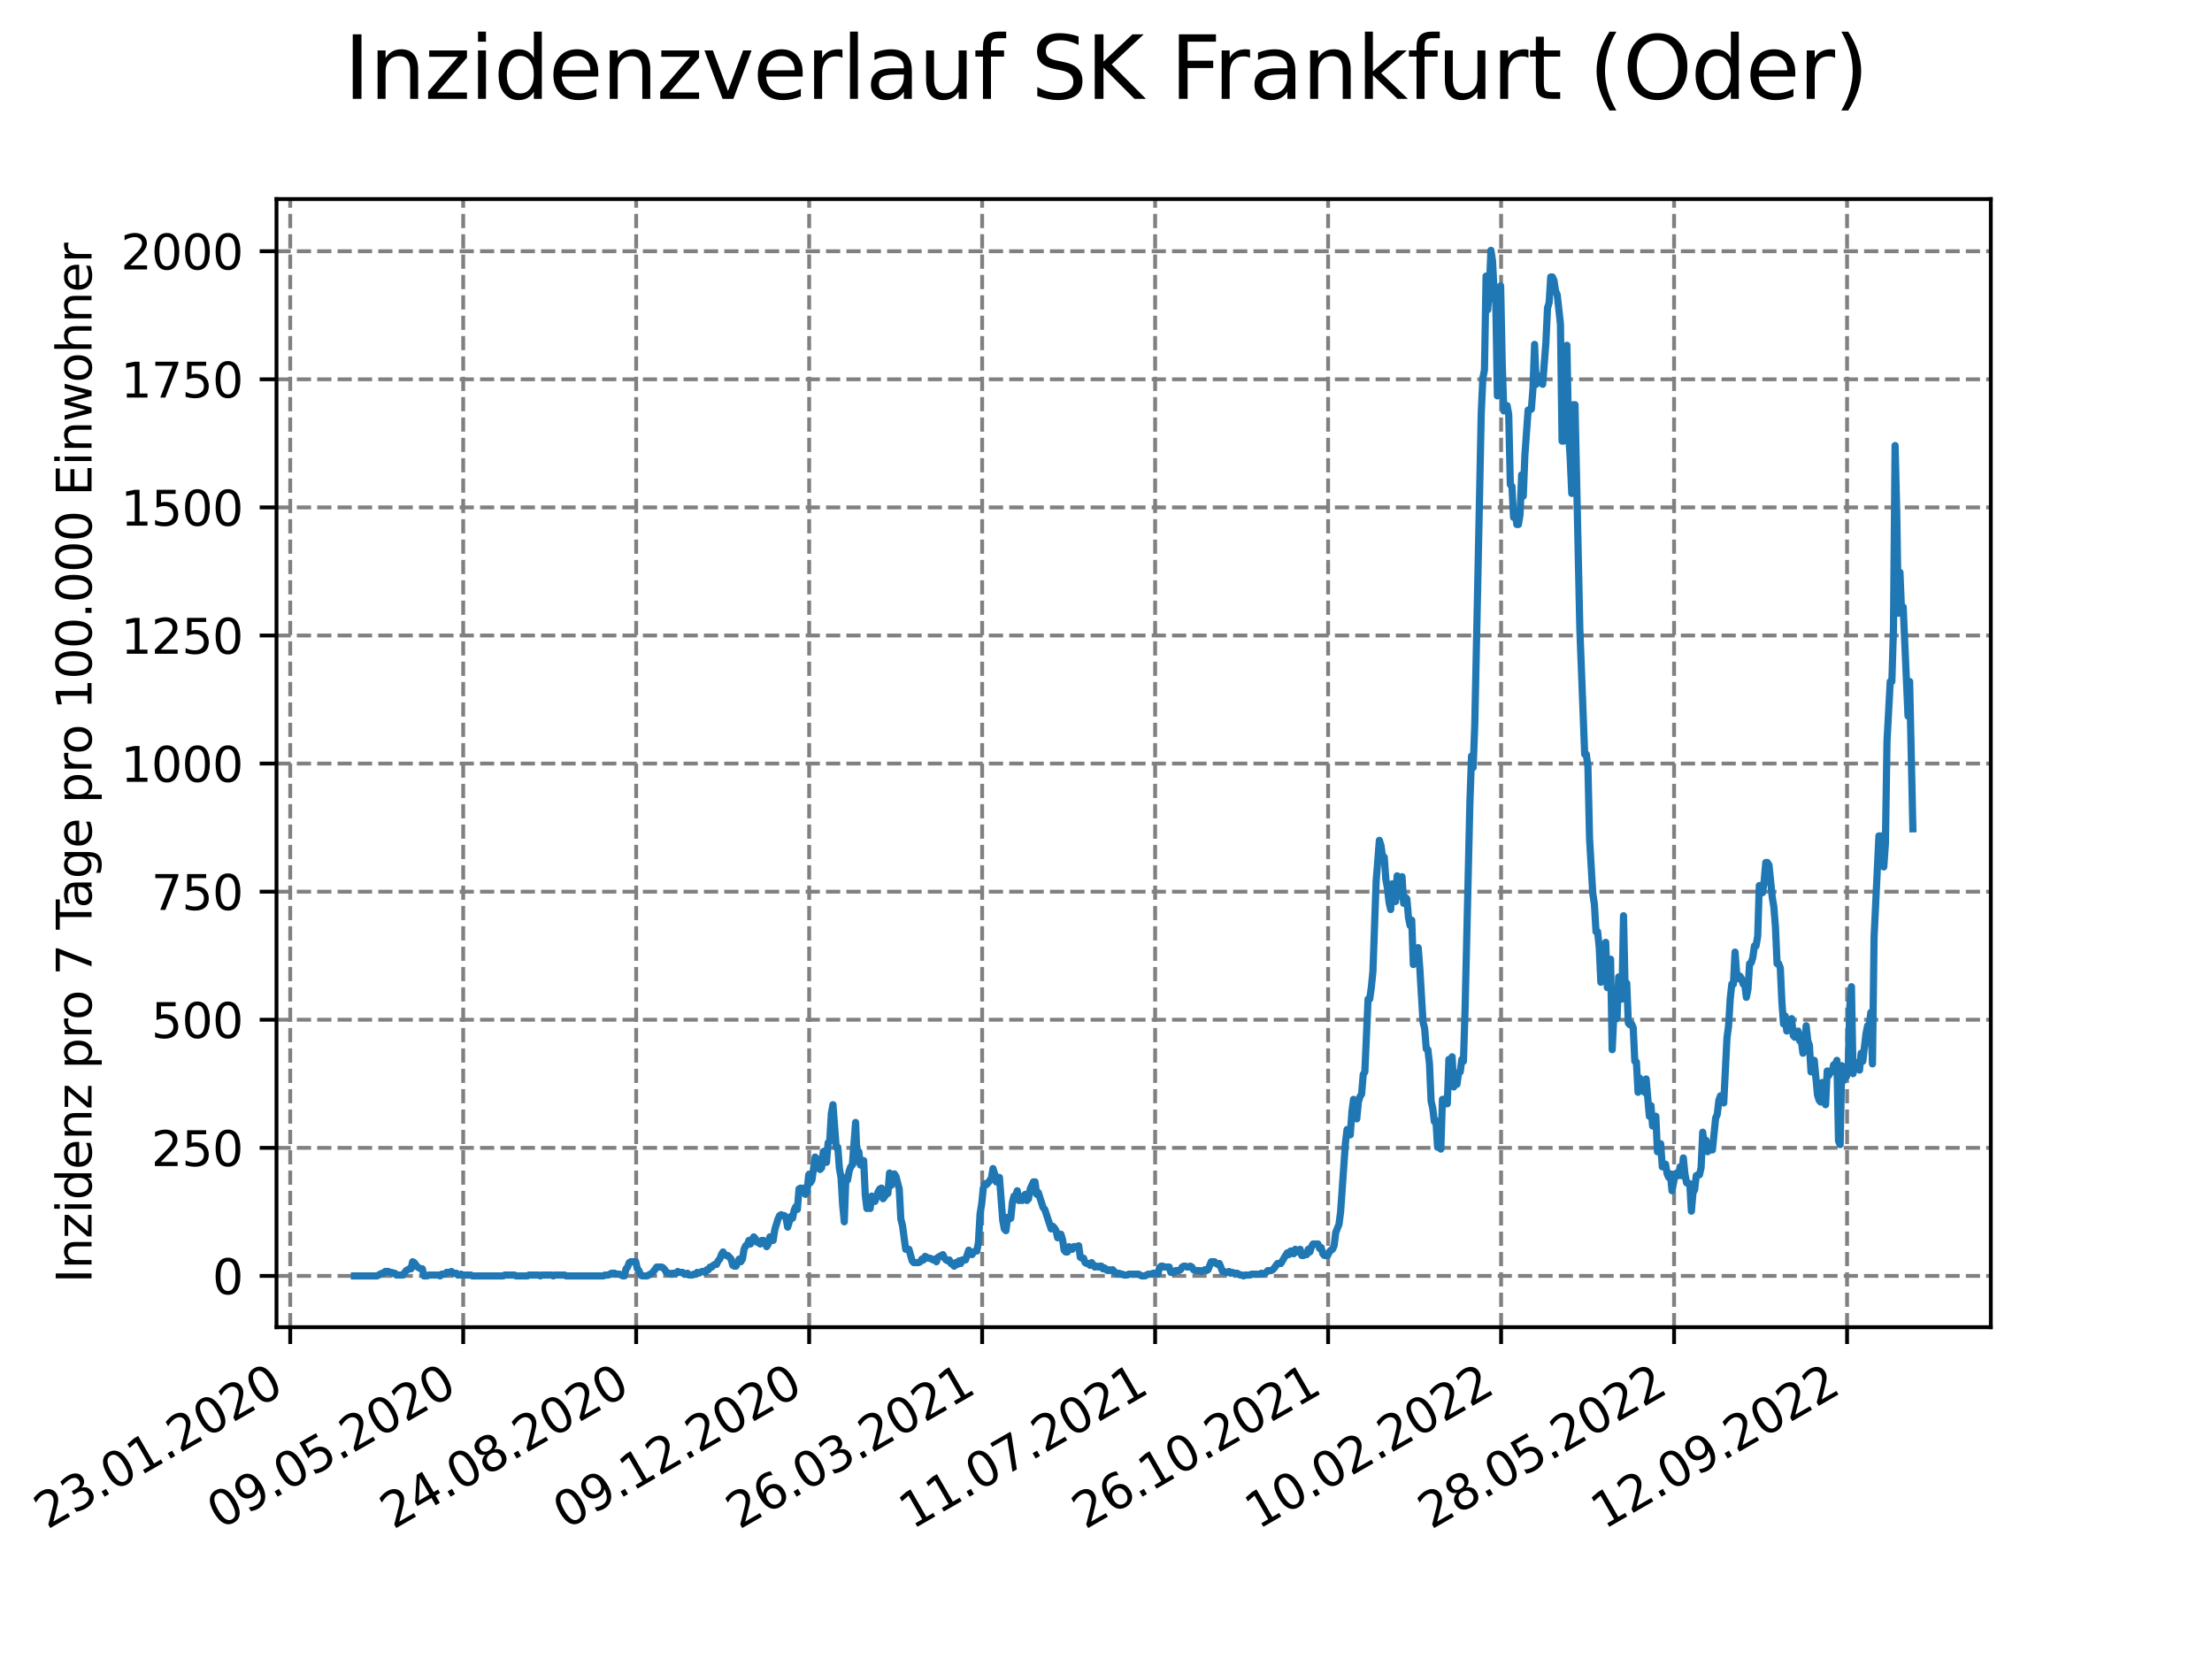 <?xml version="1.0" encoding="utf-8" standalone="no"?>
<!DOCTYPE svg PUBLIC "-//W3C//DTD SVG 1.1//EN"
  "http://www.w3.org/Graphics/SVG/1.1/DTD/svg11.dtd">
<svg xmlns:xlink="http://www.w3.org/1999/xlink" width="460.8pt" height="345.6pt" viewBox="0 0 460.8 345.6" xmlns="http://www.w3.org/2000/svg" version="1.1">
 <defs>
  <style type="text/css">*{stroke-linejoin: round; stroke-linecap: butt}</style>
 </defs>
 <g id="figure_1">
  <g id="patch_1">
   <path d="M 0 345.6 
L 460.8 345.6 
L 460.8 0 
L 0 0 
z
" style="fill: #ffffff"/>
  </g>
  <g id="axes_1">
   <g id="patch_2">
    <path d="M 57.6 276.48 
L 414.72 276.48 
L 414.72 41.472 
L 57.6 41.472 
z
" style="fill: #ffffff"/>
   </g>
   <g id="matplotlib.axis_1">
    <g id="xtick_1">
     <g id="line2d_1">
      <path d="M 60.46 276.48 
L 60.46 41.472 
" clip-path="url(#p928cc2594f)" style="fill: none; stroke-dasharray: 2.96,1.28; stroke-dashoffset: 0; stroke: #808080; stroke-width: 0.8"/>
     </g>
     <g id="line2d_2">
      <defs>
       <path id="m0865910ee2" d="M 0 0 
L 0 3.5 
" style="stroke: #000000; stroke-width: 0.8"/>
      </defs>
      <g>
       <use xlink:href="#m0865910ee2" x="60.46" y="276.48" style="stroke: #000000; stroke-width: 0.8"/>
      </g>
     </g>
     <g id="text_1">
      <!-- 23.01.2020 -->
      <g transform="translate(9.835 318.689) rotate(-30) scale(0.1 -0.1)">
       <defs>
        <path id="DejaVuSans-32" d="M 1228 531 
L 3431 531 
L 3431 0 
L 469 0 
L 469 531 
Q 828 903 1448 1529 
Q 2069 2156 2228 2338 
Q 2531 2678 2651 2914 
Q 2772 3150 2772 3378 
Q 2772 3750 2511 3984 
Q 2250 4219 1831 4219 
Q 1534 4219 1204 4116 
Q 875 4013 500 3803 
L 500 4441 
Q 881 4594 1212 4672 
Q 1544 4750 1819 4750 
Q 2544 4750 2975 4387 
Q 3406 4025 3406 3419 
Q 3406 3131 3298 2873 
Q 3191 2616 2906 2266 
Q 2828 2175 2409 1742 
Q 1991 1309 1228 531 
z
" transform="scale(0.016)"/>
        <path id="DejaVuSans-33" d="M 2597 2516 
Q 3050 2419 3304 2112 
Q 3559 1806 3559 1356 
Q 3559 666 3084 287 
Q 2609 -91 1734 -91 
Q 1441 -91 1130 -33 
Q 819 25 488 141 
L 488 750 
Q 750 597 1062 519 
Q 1375 441 1716 441 
Q 2309 441 2620 675 
Q 2931 909 2931 1356 
Q 2931 1769 2642 2001 
Q 2353 2234 1838 2234 
L 1294 2234 
L 1294 2753 
L 1863 2753 
Q 2328 2753 2575 2939 
Q 2822 3125 2822 3475 
Q 2822 3834 2567 4026 
Q 2313 4219 1838 4219 
Q 1578 4219 1281 4162 
Q 984 4106 628 3988 
L 628 4550 
Q 988 4650 1302 4700 
Q 1616 4750 1894 4750 
Q 2613 4750 3031 4423 
Q 3450 4097 3450 3541 
Q 3450 3153 3228 2886 
Q 3006 2619 2597 2516 
z
" transform="scale(0.016)"/>
        <path id="DejaVuSans-2e" d="M 684 794 
L 1344 794 
L 1344 0 
L 684 0 
L 684 794 
z
" transform="scale(0.016)"/>
        <path id="DejaVuSans-30" d="M 2034 4250 
Q 1547 4250 1301 3770 
Q 1056 3291 1056 2328 
Q 1056 1369 1301 889 
Q 1547 409 2034 409 
Q 2525 409 2770 889 
Q 3016 1369 3016 2328 
Q 3016 3291 2770 3770 
Q 2525 4250 2034 4250 
z
M 2034 4750 
Q 2819 4750 3233 4129 
Q 3647 3509 3647 2328 
Q 3647 1150 3233 529 
Q 2819 -91 2034 -91 
Q 1250 -91 836 529 
Q 422 1150 422 2328 
Q 422 3509 836 4129 
Q 1250 4750 2034 4750 
z
" transform="scale(0.016)"/>
        <path id="DejaVuSans-31" d="M 794 531 
L 1825 531 
L 1825 4091 
L 703 3866 
L 703 4441 
L 1819 4666 
L 2450 4666 
L 2450 531 
L 3481 531 
L 3481 0 
L 794 0 
L 794 531 
z
" transform="scale(0.016)"/>
       </defs>
       <use xlink:href="#DejaVuSans-32"/>
       <use xlink:href="#DejaVuSans-33" x="63.623"/>
       <use xlink:href="#DejaVuSans-2e" x="127.246"/>
       <use xlink:href="#DejaVuSans-30" x="159.033"/>
       <use xlink:href="#DejaVuSans-31" x="222.656"/>
       <use xlink:href="#DejaVuSans-2e" x="286.279"/>
       <use xlink:href="#DejaVuSans-32" x="318.066"/>
       <use xlink:href="#DejaVuSans-30" x="381.689"/>
       <use xlink:href="#DejaVuSans-32" x="445.312"/>
       <use xlink:href="#DejaVuSans-30" x="508.936"/>
      </g>
     </g>
    </g>
    <g id="xtick_2">
     <g id="line2d_3">
      <path d="M 96.495 276.48 
L 96.495 41.472 
" clip-path="url(#p928cc2594f)" style="fill: none; stroke-dasharray: 2.96,1.28; stroke-dashoffset: 0; stroke: #808080; stroke-width: 0.8"/>
     </g>
     <g id="line2d_4">
      <g>
       <use xlink:href="#m0865910ee2" x="96.495" y="276.48" style="stroke: #000000; stroke-width: 0.8"/>
      </g>
     </g>
     <g id="text_2">
      <!-- 09.05.2020 -->
      <g transform="translate(45.87 318.689) rotate(-30) scale(0.1 -0.1)">
       <defs>
        <path id="DejaVuSans-39" d="M 703 97 
L 703 672 
Q 941 559 1184 500 
Q 1428 441 1663 441 
Q 2288 441 2617 861 
Q 2947 1281 2994 2138 
Q 2813 1869 2534 1725 
Q 2256 1581 1919 1581 
Q 1219 1581 811 2004 
Q 403 2428 403 3163 
Q 403 3881 828 4315 
Q 1253 4750 1959 4750 
Q 2769 4750 3195 4129 
Q 3622 3509 3622 2328 
Q 3622 1225 3098 567 
Q 2575 -91 1691 -91 
Q 1453 -91 1209 -44 
Q 966 3 703 97 
z
M 1959 2075 
Q 2384 2075 2632 2365 
Q 2881 2656 2881 3163 
Q 2881 3666 2632 3958 
Q 2384 4250 1959 4250 
Q 1534 4250 1286 3958 
Q 1038 3666 1038 3163 
Q 1038 2656 1286 2365 
Q 1534 2075 1959 2075 
z
" transform="scale(0.016)"/>
        <path id="DejaVuSans-35" d="M 691 4666 
L 3169 4666 
L 3169 4134 
L 1269 4134 
L 1269 2991 
Q 1406 3038 1543 3061 
Q 1681 3084 1819 3084 
Q 2600 3084 3056 2656 
Q 3513 2228 3513 1497 
Q 3513 744 3044 326 
Q 2575 -91 1722 -91 
Q 1428 -91 1123 -41 
Q 819 9 494 109 
L 494 744 
Q 775 591 1075 516 
Q 1375 441 1709 441 
Q 2250 441 2565 725 
Q 2881 1009 2881 1497 
Q 2881 1984 2565 2268 
Q 2250 2553 1709 2553 
Q 1456 2553 1204 2497 
Q 953 2441 691 2322 
L 691 4666 
z
" transform="scale(0.016)"/>
       </defs>
       <use xlink:href="#DejaVuSans-30"/>
       <use xlink:href="#DejaVuSans-39" x="63.623"/>
       <use xlink:href="#DejaVuSans-2e" x="127.246"/>
       <use xlink:href="#DejaVuSans-30" x="159.033"/>
       <use xlink:href="#DejaVuSans-35" x="222.656"/>
       <use xlink:href="#DejaVuSans-2e" x="286.279"/>
       <use xlink:href="#DejaVuSans-32" x="318.066"/>
       <use xlink:href="#DejaVuSans-30" x="381.689"/>
       <use xlink:href="#DejaVuSans-32" x="445.312"/>
       <use xlink:href="#DejaVuSans-30" x="508.936"/>
      </g>
     </g>
    </g>
    <g id="xtick_3">
     <g id="line2d_5">
      <path d="M 132.53 276.48 
L 132.53 41.472 
" clip-path="url(#p928cc2594f)" style="fill: none; stroke-dasharray: 2.96,1.28; stroke-dashoffset: 0; stroke: #808080; stroke-width: 0.8"/>
     </g>
     <g id="line2d_6">
      <g>
       <use xlink:href="#m0865910ee2" x="132.53" y="276.48" style="stroke: #000000; stroke-width: 0.8"/>
      </g>
     </g>
     <g id="text_3">
      <!-- 24.08.2020 -->
      <g transform="translate(81.905 318.689) rotate(-30) scale(0.1 -0.1)">
       <defs>
        <path id="DejaVuSans-34" d="M 2419 4116 
L 825 1625 
L 2419 1625 
L 2419 4116 
z
M 2253 4666 
L 3047 4666 
L 3047 1625 
L 3713 1625 
L 3713 1100 
L 3047 1100 
L 3047 0 
L 2419 0 
L 2419 1100 
L 313 1100 
L 313 1709 
L 2253 4666 
z
" transform="scale(0.016)"/>
        <path id="DejaVuSans-38" d="M 2034 2216 
Q 1584 2216 1326 1975 
Q 1069 1734 1069 1313 
Q 1069 891 1326 650 
Q 1584 409 2034 409 
Q 2484 409 2743 651 
Q 3003 894 3003 1313 
Q 3003 1734 2745 1975 
Q 2488 2216 2034 2216 
z
M 1403 2484 
Q 997 2584 770 2862 
Q 544 3141 544 3541 
Q 544 4100 942 4425 
Q 1341 4750 2034 4750 
Q 2731 4750 3128 4425 
Q 3525 4100 3525 3541 
Q 3525 3141 3298 2862 
Q 3072 2584 2669 2484 
Q 3125 2378 3379 2068 
Q 3634 1759 3634 1313 
Q 3634 634 3220 271 
Q 2806 -91 2034 -91 
Q 1263 -91 848 271 
Q 434 634 434 1313 
Q 434 1759 690 2068 
Q 947 2378 1403 2484 
z
M 1172 3481 
Q 1172 3119 1398 2916 
Q 1625 2713 2034 2713 
Q 2441 2713 2670 2916 
Q 2900 3119 2900 3481 
Q 2900 3844 2670 4047 
Q 2441 4250 2034 4250 
Q 1625 4250 1398 4047 
Q 1172 3844 1172 3481 
z
" transform="scale(0.016)"/>
       </defs>
       <use xlink:href="#DejaVuSans-32"/>
       <use xlink:href="#DejaVuSans-34" x="63.623"/>
       <use xlink:href="#DejaVuSans-2e" x="127.246"/>
       <use xlink:href="#DejaVuSans-30" x="159.033"/>
       <use xlink:href="#DejaVuSans-38" x="222.656"/>
       <use xlink:href="#DejaVuSans-2e" x="286.279"/>
       <use xlink:href="#DejaVuSans-32" x="318.066"/>
       <use xlink:href="#DejaVuSans-30" x="381.689"/>
       <use xlink:href="#DejaVuSans-32" x="445.312"/>
       <use xlink:href="#DejaVuSans-30" x="508.936"/>
      </g>
     </g>
    </g>
    <g id="xtick_4">
     <g id="line2d_7">
      <path d="M 168.566 276.48 
L 168.566 41.472 
" clip-path="url(#p928cc2594f)" style="fill: none; stroke-dasharray: 2.96,1.28; stroke-dashoffset: 0; stroke: #808080; stroke-width: 0.8"/>
     </g>
     <g id="line2d_8">
      <g>
       <use xlink:href="#m0865910ee2" x="168.566" y="276.48" style="stroke: #000000; stroke-width: 0.8"/>
      </g>
     </g>
     <g id="text_4">
      <!-- 09.12.2020 -->
      <g transform="translate(117.941 318.689) rotate(-30) scale(0.1 -0.1)">
       <use xlink:href="#DejaVuSans-30"/>
       <use xlink:href="#DejaVuSans-39" x="63.623"/>
       <use xlink:href="#DejaVuSans-2e" x="127.246"/>
       <use xlink:href="#DejaVuSans-31" x="159.033"/>
       <use xlink:href="#DejaVuSans-32" x="222.656"/>
       <use xlink:href="#DejaVuSans-2e" x="286.279"/>
       <use xlink:href="#DejaVuSans-32" x="318.066"/>
       <use xlink:href="#DejaVuSans-30" x="381.689"/>
       <use xlink:href="#DejaVuSans-32" x="445.312"/>
       <use xlink:href="#DejaVuSans-30" x="508.936"/>
      </g>
     </g>
    </g>
    <g id="xtick_5">
     <g id="line2d_9">
      <path d="M 204.601 276.48 
L 204.601 41.472 
" clip-path="url(#p928cc2594f)" style="fill: none; stroke-dasharray: 2.96,1.28; stroke-dashoffset: 0; stroke: #808080; stroke-width: 0.8"/>
     </g>
     <g id="line2d_10">
      <g>
       <use xlink:href="#m0865910ee2" x="204.601" y="276.48" style="stroke: #000000; stroke-width: 0.8"/>
      </g>
     </g>
     <g id="text_5">
      <!-- 26.03.2021 -->
      <g transform="translate(153.976 318.689) rotate(-30) scale(0.1 -0.1)">
       <defs>
        <path id="DejaVuSans-36" d="M 2113 2584 
Q 1688 2584 1439 2293 
Q 1191 2003 1191 1497 
Q 1191 994 1439 701 
Q 1688 409 2113 409 
Q 2538 409 2786 701 
Q 3034 994 3034 1497 
Q 3034 2003 2786 2293 
Q 2538 2584 2113 2584 
z
M 3366 4563 
L 3366 3988 
Q 3128 4100 2886 4159 
Q 2644 4219 2406 4219 
Q 1781 4219 1451 3797 
Q 1122 3375 1075 2522 
Q 1259 2794 1537 2939 
Q 1816 3084 2150 3084 
Q 2853 3084 3261 2657 
Q 3669 2231 3669 1497 
Q 3669 778 3244 343 
Q 2819 -91 2113 -91 
Q 1303 -91 875 529 
Q 447 1150 447 2328 
Q 447 3434 972 4092 
Q 1497 4750 2381 4750 
Q 2619 4750 2861 4703 
Q 3103 4656 3366 4563 
z
" transform="scale(0.016)"/>
       </defs>
       <use xlink:href="#DejaVuSans-32"/>
       <use xlink:href="#DejaVuSans-36" x="63.623"/>
       <use xlink:href="#DejaVuSans-2e" x="127.246"/>
       <use xlink:href="#DejaVuSans-30" x="159.033"/>
       <use xlink:href="#DejaVuSans-33" x="222.656"/>
       <use xlink:href="#DejaVuSans-2e" x="286.279"/>
       <use xlink:href="#DejaVuSans-32" x="318.066"/>
       <use xlink:href="#DejaVuSans-30" x="381.689"/>
       <use xlink:href="#DejaVuSans-32" x="445.312"/>
       <use xlink:href="#DejaVuSans-31" x="508.936"/>
      </g>
     </g>
    </g>
    <g id="xtick_6">
     <g id="line2d_11">
      <path d="M 240.636 276.48 
L 240.636 41.472 
" clip-path="url(#p928cc2594f)" style="fill: none; stroke-dasharray: 2.96,1.28; stroke-dashoffset: 0; stroke: #808080; stroke-width: 0.8"/>
     </g>
     <g id="line2d_12">
      <g>
       <use xlink:href="#m0865910ee2" x="240.636" y="276.48" style="stroke: #000000; stroke-width: 0.8"/>
      </g>
     </g>
     <g id="text_6">
      <!-- 11.07.2021 -->
      <g transform="translate(190.011 318.689) rotate(-30) scale(0.1 -0.1)">
       <defs>
        <path id="DejaVuSans-37" d="M 525 4666 
L 3525 4666 
L 3525 4397 
L 1831 0 
L 1172 0 
L 2766 4134 
L 525 4134 
L 525 4666 
z
" transform="scale(0.016)"/>
       </defs>
       <use xlink:href="#DejaVuSans-31"/>
       <use xlink:href="#DejaVuSans-31" x="63.623"/>
       <use xlink:href="#DejaVuSans-2e" x="127.246"/>
       <use xlink:href="#DejaVuSans-30" x="159.033"/>
       <use xlink:href="#DejaVuSans-37" x="222.656"/>
       <use xlink:href="#DejaVuSans-2e" x="286.279"/>
       <use xlink:href="#DejaVuSans-32" x="318.066"/>
       <use xlink:href="#DejaVuSans-30" x="381.689"/>
       <use xlink:href="#DejaVuSans-32" x="445.312"/>
       <use xlink:href="#DejaVuSans-31" x="508.936"/>
      </g>
     </g>
    </g>
    <g id="xtick_7">
     <g id="line2d_13">
      <path d="M 276.672 276.48 
L 276.672 41.472 
" clip-path="url(#p928cc2594f)" style="fill: none; stroke-dasharray: 2.96,1.28; stroke-dashoffset: 0; stroke: #808080; stroke-width: 0.8"/>
     </g>
     <g id="line2d_14">
      <g>
       <use xlink:href="#m0865910ee2" x="276.672" y="276.48" style="stroke: #000000; stroke-width: 0.8"/>
      </g>
     </g>
     <g id="text_7">
      <!-- 26.10.2021 -->
      <g transform="translate(226.046 318.689) rotate(-30) scale(0.1 -0.1)">
       <use xlink:href="#DejaVuSans-32"/>
       <use xlink:href="#DejaVuSans-36" x="63.623"/>
       <use xlink:href="#DejaVuSans-2e" x="127.246"/>
       <use xlink:href="#DejaVuSans-31" x="159.033"/>
       <use xlink:href="#DejaVuSans-30" x="222.656"/>
       <use xlink:href="#DejaVuSans-2e" x="286.279"/>
       <use xlink:href="#DejaVuSans-32" x="318.066"/>
       <use xlink:href="#DejaVuSans-30" x="381.689"/>
       <use xlink:href="#DejaVuSans-32" x="445.312"/>
       <use xlink:href="#DejaVuSans-31" x="508.936"/>
      </g>
     </g>
    </g>
    <g id="xtick_8">
     <g id="line2d_15">
      <path d="M 312.707 276.48 
L 312.707 41.472 
" clip-path="url(#p928cc2594f)" style="fill: none; stroke-dasharray: 2.96,1.28; stroke-dashoffset: 0; stroke: #808080; stroke-width: 0.8"/>
     </g>
     <g id="line2d_16">
      <g>
       <use xlink:href="#m0865910ee2" x="312.707" y="276.48" style="stroke: #000000; stroke-width: 0.8"/>
      </g>
     </g>
     <g id="text_8">
      <!-- 10.02.2022 -->
      <g transform="translate(262.082 318.689) rotate(-30) scale(0.1 -0.1)">
       <use xlink:href="#DejaVuSans-31"/>
       <use xlink:href="#DejaVuSans-30" x="63.623"/>
       <use xlink:href="#DejaVuSans-2e" x="127.246"/>
       <use xlink:href="#DejaVuSans-30" x="159.033"/>
       <use xlink:href="#DejaVuSans-32" x="222.656"/>
       <use xlink:href="#DejaVuSans-2e" x="286.279"/>
       <use xlink:href="#DejaVuSans-32" x="318.066"/>
       <use xlink:href="#DejaVuSans-30" x="381.689"/>
       <use xlink:href="#DejaVuSans-32" x="445.312"/>
       <use xlink:href="#DejaVuSans-32" x="508.936"/>
      </g>
     </g>
    </g>
    <g id="xtick_9">
     <g id="line2d_17">
      <path d="M 348.742 276.48 
L 348.742 41.472 
" clip-path="url(#p928cc2594f)" style="fill: none; stroke-dasharray: 2.96,1.28; stroke-dashoffset: 0; stroke: #808080; stroke-width: 0.8"/>
     </g>
     <g id="line2d_18">
      <g>
       <use xlink:href="#m0865910ee2" x="348.742" y="276.48" style="stroke: #000000; stroke-width: 0.8"/>
      </g>
     </g>
     <g id="text_9">
      <!-- 28.05.2022 -->
      <g transform="translate(298.117 318.689) rotate(-30) scale(0.1 -0.1)">
       <use xlink:href="#DejaVuSans-32"/>
       <use xlink:href="#DejaVuSans-38" x="63.623"/>
       <use xlink:href="#DejaVuSans-2e" x="127.246"/>
       <use xlink:href="#DejaVuSans-30" x="159.033"/>
       <use xlink:href="#DejaVuSans-35" x="222.656"/>
       <use xlink:href="#DejaVuSans-2e" x="286.279"/>
       <use xlink:href="#DejaVuSans-32" x="318.066"/>
       <use xlink:href="#DejaVuSans-30" x="381.689"/>
       <use xlink:href="#DejaVuSans-32" x="445.312"/>
       <use xlink:href="#DejaVuSans-32" x="508.936"/>
      </g>
     </g>
    </g>
    <g id="xtick_10">
     <g id="line2d_19">
      <path d="M 384.778 276.48 
L 384.778 41.472 
" clip-path="url(#p928cc2594f)" style="fill: none; stroke-dasharray: 2.96,1.28; stroke-dashoffset: 0; stroke: #808080; stroke-width: 0.8"/>
     </g>
     <g id="line2d_20">
      <g>
       <use xlink:href="#m0865910ee2" x="384.778" y="276.48" style="stroke: #000000; stroke-width: 0.8"/>
      </g>
     </g>
     <g id="text_10">
      <!-- 12.09.2022 -->
      <g transform="translate(334.152 318.689) rotate(-30) scale(0.1 -0.1)">
       <use xlink:href="#DejaVuSans-31"/>
       <use xlink:href="#DejaVuSans-32" x="63.623"/>
       <use xlink:href="#DejaVuSans-2e" x="127.246"/>
       <use xlink:href="#DejaVuSans-30" x="159.033"/>
       <use xlink:href="#DejaVuSans-39" x="222.656"/>
       <use xlink:href="#DejaVuSans-2e" x="286.279"/>
       <use xlink:href="#DejaVuSans-32" x="318.066"/>
       <use xlink:href="#DejaVuSans-30" x="381.689"/>
       <use xlink:href="#DejaVuSans-32" x="445.312"/>
       <use xlink:href="#DejaVuSans-32" x="508.936"/>
      </g>
     </g>
    </g>
   </g>
   <g id="matplotlib.axis_2">
    <g id="ytick_1">
     <g id="line2d_21">
      <path d="M 57.6 265.798 
L 414.72 265.798 
" clip-path="url(#p928cc2594f)" style="fill: none; stroke-dasharray: 2.96,1.28; stroke-dashoffset: 0; stroke: #808080; stroke-width: 0.8"/>
     </g>
     <g id="line2d_22">
      <defs>
       <path id="m1ca7918b1b" d="M 0 0 
L -3.5 0 
" style="stroke: #000000; stroke-width: 0.8"/>
      </defs>
      <g>
       <use xlink:href="#m1ca7918b1b" x="57.6" y="265.798" style="stroke: #000000; stroke-width: 0.8"/>
      </g>
     </g>
     <g id="text_11">
      <!-- 0 -->
      <g transform="translate(44.237 269.597) scale(0.1 -0.1)">
       <use xlink:href="#DejaVuSans-30"/>
      </g>
     </g>
    </g>
    <g id="ytick_2">
     <g id="line2d_23">
      <path d="M 57.6 239.115 
L 414.72 239.115 
" clip-path="url(#p928cc2594f)" style="fill: none; stroke-dasharray: 2.96,1.28; stroke-dashoffset: 0; stroke: #808080; stroke-width: 0.8"/>
     </g>
     <g id="line2d_24">
      <g>
       <use xlink:href="#m1ca7918b1b" x="57.6" y="239.115" style="stroke: #000000; stroke-width: 0.8"/>
      </g>
     </g>
     <g id="text_12">
      <!-- 250 -->
      <g transform="translate(31.512 242.914) scale(0.1 -0.1)">
       <use xlink:href="#DejaVuSans-32"/>
       <use xlink:href="#DejaVuSans-35" x="63.623"/>
       <use xlink:href="#DejaVuSans-30" x="127.246"/>
      </g>
     </g>
    </g>
    <g id="ytick_3">
     <g id="line2d_25">
      <path d="M 57.6 212.432 
L 414.72 212.432 
" clip-path="url(#p928cc2594f)" style="fill: none; stroke-dasharray: 2.96,1.28; stroke-dashoffset: 0; stroke: #808080; stroke-width: 0.8"/>
     </g>
     <g id="line2d_26">
      <g>
       <use xlink:href="#m1ca7918b1b" x="57.6" y="212.432" style="stroke: #000000; stroke-width: 0.8"/>
      </g>
     </g>
     <g id="text_13">
      <!-- 500 -->
      <g transform="translate(31.512 216.231) scale(0.1 -0.1)">
       <use xlink:href="#DejaVuSans-35"/>
       <use xlink:href="#DejaVuSans-30" x="63.623"/>
       <use xlink:href="#DejaVuSans-30" x="127.246"/>
      </g>
     </g>
    </g>
    <g id="ytick_4">
     <g id="line2d_27">
      <path d="M 57.6 185.749 
L 414.72 185.749 
" clip-path="url(#p928cc2594f)" style="fill: none; stroke-dasharray: 2.96,1.28; stroke-dashoffset: 0; stroke: #808080; stroke-width: 0.8"/>
     </g>
     <g id="line2d_28">
      <g>
       <use xlink:href="#m1ca7918b1b" x="57.6" y="185.749" style="stroke: #000000; stroke-width: 0.8"/>
      </g>
     </g>
     <g id="text_14">
      <!-- 750 -->
      <g transform="translate(31.512 189.549) scale(0.1 -0.1)">
       <use xlink:href="#DejaVuSans-37"/>
       <use xlink:href="#DejaVuSans-35" x="63.623"/>
       <use xlink:href="#DejaVuSans-30" x="127.246"/>
      </g>
     </g>
    </g>
    <g id="ytick_5">
     <g id="line2d_29">
      <path d="M 57.6 159.067 
L 414.72 159.067 
" clip-path="url(#p928cc2594f)" style="fill: none; stroke-dasharray: 2.96,1.28; stroke-dashoffset: 0; stroke: #808080; stroke-width: 0.8"/>
     </g>
     <g id="line2d_30">
      <g>
       <use xlink:href="#m1ca7918b1b" x="57.6" y="159.067" style="stroke: #000000; stroke-width: 0.8"/>
      </g>
     </g>
     <g id="text_15">
      <!-- 1000 -->
      <g transform="translate(25.15 162.866) scale(0.1 -0.1)">
       <use xlink:href="#DejaVuSans-31"/>
       <use xlink:href="#DejaVuSans-30" x="63.623"/>
       <use xlink:href="#DejaVuSans-30" x="127.246"/>
       <use xlink:href="#DejaVuSans-30" x="190.869"/>
      </g>
     </g>
    </g>
    <g id="ytick_6">
     <g id="line2d_31">
      <path d="M 57.6 132.384 
L 414.72 132.384 
" clip-path="url(#p928cc2594f)" style="fill: none; stroke-dasharray: 2.96,1.28; stroke-dashoffset: 0; stroke: #808080; stroke-width: 0.8"/>
     </g>
     <g id="line2d_32">
      <g>
       <use xlink:href="#m1ca7918b1b" x="57.6" y="132.384" style="stroke: #000000; stroke-width: 0.8"/>
      </g>
     </g>
     <g id="text_16">
      <!-- 1250 -->
      <g transform="translate(25.15 136.183) scale(0.1 -0.1)">
       <use xlink:href="#DejaVuSans-31"/>
       <use xlink:href="#DejaVuSans-32" x="63.623"/>
       <use xlink:href="#DejaVuSans-35" x="127.246"/>
       <use xlink:href="#DejaVuSans-30" x="190.869"/>
      </g>
     </g>
    </g>
    <g id="ytick_7">
     <g id="line2d_33">
      <path d="M 57.6 105.701 
L 414.72 105.701 
" clip-path="url(#p928cc2594f)" style="fill: none; stroke-dasharray: 2.96,1.28; stroke-dashoffset: 0; stroke: #808080; stroke-width: 0.8"/>
     </g>
     <g id="line2d_34">
      <g>
       <use xlink:href="#m1ca7918b1b" x="57.6" y="105.701" style="stroke: #000000; stroke-width: 0.8"/>
      </g>
     </g>
     <g id="text_17">
      <!-- 1500 -->
      <g transform="translate(25.15 109.5) scale(0.1 -0.1)">
       <use xlink:href="#DejaVuSans-31"/>
       <use xlink:href="#DejaVuSans-35" x="63.623"/>
       <use xlink:href="#DejaVuSans-30" x="127.246"/>
       <use xlink:href="#DejaVuSans-30" x="190.869"/>
      </g>
     </g>
    </g>
    <g id="ytick_8">
     <g id="line2d_35">
      <path d="M 57.6 79.018 
L 414.72 79.018 
" clip-path="url(#p928cc2594f)" style="fill: none; stroke-dasharray: 2.96,1.28; stroke-dashoffset: 0; stroke: #808080; stroke-width: 0.8"/>
     </g>
     <g id="line2d_36">
      <g>
       <use xlink:href="#m1ca7918b1b" x="57.6" y="79.018" style="stroke: #000000; stroke-width: 0.8"/>
      </g>
     </g>
     <g id="text_18">
      <!-- 1750 -->
      <g transform="translate(25.15 82.817) scale(0.1 -0.1)">
       <use xlink:href="#DejaVuSans-31"/>
       <use xlink:href="#DejaVuSans-37" x="63.623"/>
       <use xlink:href="#DejaVuSans-35" x="127.246"/>
       <use xlink:href="#DejaVuSans-30" x="190.869"/>
      </g>
     </g>
    </g>
    <g id="ytick_9">
     <g id="line2d_37">
      <path d="M 57.6 52.335 
L 414.72 52.335 
" clip-path="url(#p928cc2594f)" style="fill: none; stroke-dasharray: 2.96,1.28; stroke-dashoffset: 0; stroke: #808080; stroke-width: 0.8"/>
     </g>
     <g id="line2d_38">
      <g>
       <use xlink:href="#m1ca7918b1b" x="57.6" y="52.335" style="stroke: #000000; stroke-width: 0.8"/>
      </g>
     </g>
     <g id="text_19">
      <!-- 2000 -->
      <g transform="translate(25.15 56.135) scale(0.1 -0.1)">
       <use xlink:href="#DejaVuSans-32"/>
       <use xlink:href="#DejaVuSans-30" x="63.623"/>
       <use xlink:href="#DejaVuSans-30" x="127.246"/>
       <use xlink:href="#DejaVuSans-30" x="190.869"/>
      </g>
     </g>
    </g>
    <g id="text_20">
     <!-- Inzidenz pro 7 Tage pro 100.000 Einwohner -->
     <g transform="translate(19.07 267.301) rotate(-90) scale(0.1 -0.1)">
      <defs>
       <path id="DejaVuSans-49" d="M 628 4666 
L 1259 4666 
L 1259 0 
L 628 0 
L 628 4666 
z
" transform="scale(0.016)"/>
       <path id="DejaVuSans-6e" d="M 3513 2113 
L 3513 0 
L 2938 0 
L 2938 2094 
Q 2938 2591 2744 2837 
Q 2550 3084 2163 3084 
Q 1697 3084 1428 2787 
Q 1159 2491 1159 1978 
L 1159 0 
L 581 0 
L 581 3500 
L 1159 3500 
L 1159 2956 
Q 1366 3272 1645 3428 
Q 1925 3584 2291 3584 
Q 2894 3584 3203 3211 
Q 3513 2838 3513 2113 
z
" transform="scale(0.016)"/>
       <path id="DejaVuSans-7a" d="M 353 3500 
L 3084 3500 
L 3084 2975 
L 922 459 
L 3084 459 
L 3084 0 
L 275 0 
L 275 525 
L 2438 3041 
L 353 3041 
L 353 3500 
z
" transform="scale(0.016)"/>
       <path id="DejaVuSans-69" d="M 603 3500 
L 1178 3500 
L 1178 0 
L 603 0 
L 603 3500 
z
M 603 4863 
L 1178 4863 
L 1178 4134 
L 603 4134 
L 603 4863 
z
" transform="scale(0.016)"/>
       <path id="DejaVuSans-64" d="M 2906 2969 
L 2906 4863 
L 3481 4863 
L 3481 0 
L 2906 0 
L 2906 525 
Q 2725 213 2448 61 
Q 2172 -91 1784 -91 
Q 1150 -91 751 415 
Q 353 922 353 1747 
Q 353 2572 751 3078 
Q 1150 3584 1784 3584 
Q 2172 3584 2448 3432 
Q 2725 3281 2906 2969 
z
M 947 1747 
Q 947 1113 1208 752 
Q 1469 391 1925 391 
Q 2381 391 2643 752 
Q 2906 1113 2906 1747 
Q 2906 2381 2643 2742 
Q 2381 3103 1925 3103 
Q 1469 3103 1208 2742 
Q 947 2381 947 1747 
z
" transform="scale(0.016)"/>
       <path id="DejaVuSans-65" d="M 3597 1894 
L 3597 1613 
L 953 1613 
Q 991 1019 1311 708 
Q 1631 397 2203 397 
Q 2534 397 2845 478 
Q 3156 559 3463 722 
L 3463 178 
Q 3153 47 2828 -22 
Q 2503 -91 2169 -91 
Q 1331 -91 842 396 
Q 353 884 353 1716 
Q 353 2575 817 3079 
Q 1281 3584 2069 3584 
Q 2775 3584 3186 3129 
Q 3597 2675 3597 1894 
z
M 3022 2063 
Q 3016 2534 2758 2815 
Q 2500 3097 2075 3097 
Q 1594 3097 1305 2825 
Q 1016 2553 972 2059 
L 3022 2063 
z
" transform="scale(0.016)"/>
       <path id="DejaVuSans-20" transform="scale(0.016)"/>
       <path id="DejaVuSans-70" d="M 1159 525 
L 1159 -1331 
L 581 -1331 
L 581 3500 
L 1159 3500 
L 1159 2969 
Q 1341 3281 1617 3432 
Q 1894 3584 2278 3584 
Q 2916 3584 3314 3078 
Q 3713 2572 3713 1747 
Q 3713 922 3314 415 
Q 2916 -91 2278 -91 
Q 1894 -91 1617 61 
Q 1341 213 1159 525 
z
M 3116 1747 
Q 3116 2381 2855 2742 
Q 2594 3103 2138 3103 
Q 1681 3103 1420 2742 
Q 1159 2381 1159 1747 
Q 1159 1113 1420 752 
Q 1681 391 2138 391 
Q 2594 391 2855 752 
Q 3116 1113 3116 1747 
z
" transform="scale(0.016)"/>
       <path id="DejaVuSans-72" d="M 2631 2963 
Q 2534 3019 2420 3045 
Q 2306 3072 2169 3072 
Q 1681 3072 1420 2755 
Q 1159 2438 1159 1844 
L 1159 0 
L 581 0 
L 581 3500 
L 1159 3500 
L 1159 2956 
Q 1341 3275 1631 3429 
Q 1922 3584 2338 3584 
Q 2397 3584 2469 3576 
Q 2541 3569 2628 3553 
L 2631 2963 
z
" transform="scale(0.016)"/>
       <path id="DejaVuSans-6f" d="M 1959 3097 
Q 1497 3097 1228 2736 
Q 959 2375 959 1747 
Q 959 1119 1226 758 
Q 1494 397 1959 397 
Q 2419 397 2687 759 
Q 2956 1122 2956 1747 
Q 2956 2369 2687 2733 
Q 2419 3097 1959 3097 
z
M 1959 3584 
Q 2709 3584 3137 3096 
Q 3566 2609 3566 1747 
Q 3566 888 3137 398 
Q 2709 -91 1959 -91 
Q 1206 -91 779 398 
Q 353 888 353 1747 
Q 353 2609 779 3096 
Q 1206 3584 1959 3584 
z
" transform="scale(0.016)"/>
       <path id="DejaVuSans-54" d="M -19 4666 
L 3928 4666 
L 3928 4134 
L 2272 4134 
L 2272 0 
L 1638 0 
L 1638 4134 
L -19 4134 
L -19 4666 
z
" transform="scale(0.016)"/>
       <path id="DejaVuSans-61" d="M 2194 1759 
Q 1497 1759 1228 1600 
Q 959 1441 959 1056 
Q 959 750 1161 570 
Q 1363 391 1709 391 
Q 2188 391 2477 730 
Q 2766 1069 2766 1631 
L 2766 1759 
L 2194 1759 
z
M 3341 1997 
L 3341 0 
L 2766 0 
L 2766 531 
Q 2569 213 2275 61 
Q 1981 -91 1556 -91 
Q 1019 -91 701 211 
Q 384 513 384 1019 
Q 384 1609 779 1909 
Q 1175 2209 1959 2209 
L 2766 2209 
L 2766 2266 
Q 2766 2663 2505 2880 
Q 2244 3097 1772 3097 
Q 1472 3097 1187 3025 
Q 903 2953 641 2809 
L 641 3341 
Q 956 3463 1253 3523 
Q 1550 3584 1831 3584 
Q 2591 3584 2966 3190 
Q 3341 2797 3341 1997 
z
" transform="scale(0.016)"/>
       <path id="DejaVuSans-67" d="M 2906 1791 
Q 2906 2416 2648 2759 
Q 2391 3103 1925 3103 
Q 1463 3103 1205 2759 
Q 947 2416 947 1791 
Q 947 1169 1205 825 
Q 1463 481 1925 481 
Q 2391 481 2648 825 
Q 2906 1169 2906 1791 
z
M 3481 434 
Q 3481 -459 3084 -895 
Q 2688 -1331 1869 -1331 
Q 1566 -1331 1297 -1286 
Q 1028 -1241 775 -1147 
L 775 -588 
Q 1028 -725 1275 -790 
Q 1522 -856 1778 -856 
Q 2344 -856 2625 -561 
Q 2906 -266 2906 331 
L 2906 616 
Q 2728 306 2450 153 
Q 2172 0 1784 0 
Q 1141 0 747 490 
Q 353 981 353 1791 
Q 353 2603 747 3093 
Q 1141 3584 1784 3584 
Q 2172 3584 2450 3431 
Q 2728 3278 2906 2969 
L 2906 3500 
L 3481 3500 
L 3481 434 
z
" transform="scale(0.016)"/>
       <path id="DejaVuSans-45" d="M 628 4666 
L 3578 4666 
L 3578 4134 
L 1259 4134 
L 1259 2753 
L 3481 2753 
L 3481 2222 
L 1259 2222 
L 1259 531 
L 3634 531 
L 3634 0 
L 628 0 
L 628 4666 
z
" transform="scale(0.016)"/>
       <path id="DejaVuSans-77" d="M 269 3500 
L 844 3500 
L 1563 769 
L 2278 3500 
L 2956 3500 
L 3675 769 
L 4391 3500 
L 4966 3500 
L 4050 0 
L 3372 0 
L 2619 2869 
L 1863 0 
L 1184 0 
L 269 3500 
z
" transform="scale(0.016)"/>
       <path id="DejaVuSans-68" d="M 3513 2113 
L 3513 0 
L 2938 0 
L 2938 2094 
Q 2938 2591 2744 2837 
Q 2550 3084 2163 3084 
Q 1697 3084 1428 2787 
Q 1159 2491 1159 1978 
L 1159 0 
L 581 0 
L 581 4863 
L 1159 4863 
L 1159 2956 
Q 1366 3272 1645 3428 
Q 1925 3584 2291 3584 
Q 2894 3584 3203 3211 
Q 3513 2838 3513 2113 
z
" transform="scale(0.016)"/>
      </defs>
      <use xlink:href="#DejaVuSans-49"/>
      <use xlink:href="#DejaVuSans-6e" x="29.492"/>
      <use xlink:href="#DejaVuSans-7a" x="92.871"/>
      <use xlink:href="#DejaVuSans-69" x="145.361"/>
      <use xlink:href="#DejaVuSans-64" x="173.145"/>
      <use xlink:href="#DejaVuSans-65" x="236.621"/>
      <use xlink:href="#DejaVuSans-6e" x="298.145"/>
      <use xlink:href="#DejaVuSans-7a" x="361.523"/>
      <use xlink:href="#DejaVuSans-20" x="414.014"/>
      <use xlink:href="#DejaVuSans-70" x="445.801"/>
      <use xlink:href="#DejaVuSans-72" x="509.277"/>
      <use xlink:href="#DejaVuSans-6f" x="548.141"/>
      <use xlink:href="#DejaVuSans-20" x="609.322"/>
      <use xlink:href="#DejaVuSans-37" x="641.109"/>
      <use xlink:href="#DejaVuSans-20" x="704.732"/>
      <use xlink:href="#DejaVuSans-54" x="736.52"/>
      <use xlink:href="#DejaVuSans-61" x="781.104"/>
      <use xlink:href="#DejaVuSans-67" x="842.383"/>
      <use xlink:href="#DejaVuSans-65" x="905.859"/>
      <use xlink:href="#DejaVuSans-20" x="967.383"/>
      <use xlink:href="#DejaVuSans-70" x="999.17"/>
      <use xlink:href="#DejaVuSans-72" x="1062.646"/>
      <use xlink:href="#DejaVuSans-6f" x="1101.51"/>
      <use xlink:href="#DejaVuSans-20" x="1162.691"/>
      <use xlink:href="#DejaVuSans-31" x="1194.479"/>
      <use xlink:href="#DejaVuSans-30" x="1258.102"/>
      <use xlink:href="#DejaVuSans-30" x="1321.725"/>
      <use xlink:href="#DejaVuSans-2e" x="1385.348"/>
      <use xlink:href="#DejaVuSans-30" x="1417.135"/>
      <use xlink:href="#DejaVuSans-30" x="1480.758"/>
      <use xlink:href="#DejaVuSans-30" x="1544.381"/>
      <use xlink:href="#DejaVuSans-20" x="1608.004"/>
      <use xlink:href="#DejaVuSans-45" x="1639.791"/>
      <use xlink:href="#DejaVuSans-69" x="1702.975"/>
      <use xlink:href="#DejaVuSans-6e" x="1730.758"/>
      <use xlink:href="#DejaVuSans-77" x="1794.137"/>
      <use xlink:href="#DejaVuSans-6f" x="1875.924"/>
      <use xlink:href="#DejaVuSans-68" x="1937.105"/>
      <use xlink:href="#DejaVuSans-6e" x="2000.484"/>
      <use xlink:href="#DejaVuSans-65" x="2063.863"/>
      <use xlink:href="#DejaVuSans-72" x="2125.387"/>
     </g>
    </g>
   </g>
   <g id="line2d_39">
    <path d="M 73.833 265.798 
L 78.548 265.798 
L 79.558 265.243 
L 79.895 265.243 
L 80.232 264.874 
L 80.905 264.874 
L 81.242 265.059 
L 81.579 265.059 
L 81.915 265.243 
L 82.252 265.243 
L 82.589 265.613 
L 83.936 265.613 
L 84.61 264.689 
L 85.283 264.319 
L 85.62 264.319 
L 85.957 262.841 
L 86.294 263.026 
L 86.967 263.95 
L 87.641 264.319 
L 87.977 264.319 
L 88.314 265.798 
L 88.988 265.798 
L 89.325 265.613 
L 91.345 265.613 
L 91.682 265.798 
L 92.019 265.428 
L 92.692 265.428 
L 93.029 265.059 
L 93.703 265.059 
L 94.039 264.874 
L 94.376 265.243 
L 95.05 265.243 
L 95.387 265.613 
L 95.723 265.613 
L 96.06 265.428 
L 96.397 265.613 
L 98.081 265.613 
L 98.418 265.798 
L 104.816 265.798 
L 105.153 265.613 
L 107.174 265.613 
L 107.511 265.798 
L 109.868 265.798 
L 110.205 265.613 
L 112.225 265.613 
L 112.562 265.798 
L 112.899 265.613 
L 114.92 265.613 
L 115.256 265.798 
L 115.593 265.613 
L 117.614 265.613 
L 117.951 265.798 
L 125.697 265.798 
L 126.033 265.613 
L 126.707 265.613 
L 127.381 265.243 
L 128.054 265.243 
L 128.391 265.428 
L 129.064 265.428 
L 129.738 265.798 
L 130.075 265.798 
L 130.412 264.319 
L 130.748 263.95 
L 131.085 263.026 
L 131.422 262.841 
L 132.432 262.841 
L 132.769 264.319 
L 133.106 264.689 
L 133.443 265.613 
L 133.779 265.798 
L 134.79 265.798 
L 135.8 265.243 
L 136.137 264.874 
L 136.81 263.95 
L 137.821 263.95 
L 138.157 264.135 
L 138.494 264.504 
L 138.831 265.059 
L 139.168 265.243 
L 139.505 265.243 
L 139.841 265.428 
L 140.178 265.243 
L 140.852 265.243 
L 141.188 264.874 
L 141.525 265.059 
L 142.199 265.059 
L 142.536 265.428 
L 142.872 265.428 
L 143.209 265.243 
L 143.546 265.613 
L 144.219 265.613 
L 144.556 265.428 
L 144.893 265.428 
L 145.23 265.059 
L 145.567 265.243 
L 146.24 264.874 
L 146.577 264.874 
L 146.914 265.059 
L 147.25 264.504 
L 147.587 264.504 
L 147.924 263.95 
L 148.261 263.95 
L 148.598 263.58 
L 148.934 263.395 
L 149.271 263.395 
L 149.608 262.656 
L 149.945 262.286 
L 150.281 261.362 
L 150.618 260.808 
L 150.955 261.362 
L 151.292 261.547 
L 151.629 261.547 
L 152.302 262.286 
L 152.639 263.58 
L 152.976 263.765 
L 153.312 263.765 
L 153.986 262.286 
L 154.323 262.841 
L 154.66 262.286 
L 154.996 260.253 
L 155.333 259.514 
L 155.67 259.329 
L 156.007 258.405 
L 156.343 259.145 
L 156.68 258.22 
L 157.017 257.666 
L 157.354 258.036 
L 157.691 258.775 
L 158.027 258.775 
L 158.364 259.145 
L 158.701 258.405 
L 159.038 258.405 
L 159.374 258.775 
L 159.711 259.699 
L 160.048 259.145 
L 160.385 257.666 
L 160.722 258.405 
L 161.058 258.405 
L 161.395 256.188 
L 162.069 253.97 
L 162.405 253.231 
L 162.742 253.046 
L 163.079 253.231 
L 163.416 253.231 
L 163.753 253.785 
L 164.089 255.633 
L 164.763 253.415 
L 165.1 253.785 
L 165.436 252.122 
L 165.773 251.382 
L 166.11 251.937 
L 166.447 247.686 
L 166.784 247.501 
L 167.12 248.056 
L 167.457 247.501 
L 167.794 248.795 
L 168.131 248.241 
L 168.468 244.729 
L 168.804 246.392 
L 169.141 245.838 
L 169.815 241.033 
L 170.151 241.403 
L 170.488 241.957 
L 170.825 243.62 
L 171.162 243.251 
L 171.499 239.924 
L 171.835 239.739 
L 172.172 242.142 
L 172.509 238.076 
L 172.846 237.706 
L 173.182 231.977 
L 173.519 230.129 
L 174.193 239 
L 174.53 239 
L 174.866 243.435 
L 175.203 245.284 
L 175.54 251.013 
L 175.877 254.524 
L 176.213 245.284 
L 176.55 245.838 
L 176.887 243.99 
L 177.224 243.066 
L 177.561 242.696 
L 178.234 233.825 
L 178.571 241.957 
L 178.908 239.924 
L 179.244 242.696 
L 179.581 242.511 
L 179.918 241.772 
L 180.255 248.98 
L 180.592 251.752 
L 180.928 251.567 
L 181.265 251.752 
L 181.602 249.165 
L 181.939 250.274 
L 182.275 250.274 
L 182.949 248.241 
L 183.286 247.686 
L 183.623 247.501 
L 183.959 249.719 
L 184.633 248.795 
L 184.97 248.61 
L 185.306 244.36 
L 185.643 246.947 
L 186.317 244.544 
L 186.654 245.099 
L 187.327 247.686 
L 187.664 253.97 
L 188.001 255.263 
L 188.674 260.253 
L 189.348 260.253 
L 190.021 262.656 
L 190.358 263.026 
L 191.368 263.026 
L 191.705 262.841 
L 192.042 262.286 
L 192.379 262.471 
L 192.716 261.732 
L 193.389 262.102 
L 193.726 262.102 
L 194.399 262.471 
L 194.736 262.286 
L 195.073 262.841 
L 195.41 261.917 
L 196.42 261.362 
L 196.757 262.102 
L 197.094 262.471 
L 197.43 262.656 
L 197.767 262.471 
L 198.104 263.21 
L 198.441 263.395 
L 198.778 263.765 
L 199.114 263.026 
L 199.451 263.395 
L 199.788 262.656 
L 200.125 263.21 
L 200.461 262.471 
L 201.135 262.471 
L 201.809 260.438 
L 202.145 261.177 
L 202.482 261.362 
L 202.819 260.808 
L 203.156 260.623 
L 203.492 260.623 
L 203.829 258.775 
L 204.166 252.861 
L 204.503 250.828 
L 204.84 247.501 
L 205.176 246.577 
L 205.513 246.762 
L 205.85 246.392 
L 206.523 245.468 
L 206.86 243.435 
L 207.197 244.544 
L 207.534 246.208 
L 207.871 245.284 
L 208.207 245.284 
L 208.881 254.155 
L 209.218 256.003 
L 209.554 256.372 
L 209.891 253.6 
L 210.228 253.97 
L 210.565 253.785 
L 210.902 250.458 
L 211.238 249.165 
L 211.575 249.165 
L 211.912 248.056 
L 212.249 250.089 
L 212.585 249.904 
L 212.922 250.089 
L 213.259 249.165 
L 213.596 248.795 
L 213.933 250.089 
L 214.269 249.719 
L 214.606 247.686 
L 215.28 246.208 
L 215.617 246.208 
L 215.953 248.795 
L 216.29 248.425 
L 217.3 251.567 
L 217.637 251.937 
L 218.984 256.003 
L 219.321 255.448 
L 219.658 255.818 
L 219.995 256.372 
L 220.331 257.851 
L 220.668 257.296 
L 221.005 257.112 
L 221.342 258.22 
L 221.679 260.438 
L 222.015 260.808 
L 222.352 260.808 
L 222.689 259.699 
L 223.026 260.253 
L 223.362 260.253 
L 223.699 259.699 
L 224.373 259.699 
L 224.71 259.514 
L 225.046 261.917 
L 225.383 262.102 
L 225.72 262.102 
L 226.057 263.026 
L 226.393 263.21 
L 226.73 263.21 
L 227.067 263.58 
L 227.404 263.026 
L 228.077 263.95 
L 228.414 263.765 
L 228.751 263.95 
L 229.088 263.765 
L 229.424 263.765 
L 229.761 264.319 
L 230.098 264.135 
L 230.435 264.504 
L 230.772 264.689 
L 231.108 264.504 
L 231.445 264.689 
L 231.782 264.504 
L 232.455 265.243 
L 232.792 265.428 
L 233.129 265.243 
L 233.466 265.428 
L 233.803 265.428 
L 234.139 265.613 
L 234.813 265.613 
L 235.15 265.428 
L 237.17 265.428 
L 237.844 265.798 
L 238.517 265.798 
L 239.191 265.428 
L 239.865 265.428 
L 240.201 265.243 
L 240.875 265.243 
L 241.212 265.428 
L 241.548 264.135 
L 241.885 263.765 
L 242.222 263.765 
L 242.559 263.95 
L 243.569 263.95 
L 243.906 265.059 
L 244.579 265.059 
L 244.916 264.689 
L 245.59 264.689 
L 245.927 264.504 
L 246.263 263.95 
L 246.6 263.765 
L 246.937 263.765 
L 247.274 263.95 
L 247.61 263.95 
L 247.947 263.765 
L 248.284 263.95 
L 248.621 264.504 
L 248.958 264.689 
L 249.968 264.689 
L 250.305 264.874 
L 250.978 264.504 
L 251.315 264.689 
L 251.652 264.504 
L 252.325 262.841 
L 252.999 262.841 
L 253.336 263.21 
L 253.672 263.395 
L 254.009 263.21 
L 254.683 264.874 
L 255.02 264.874 
L 255.356 265.059 
L 255.693 265.059 
L 256.03 264.874 
L 256.367 265.243 
L 256.703 265.059 
L 257.04 265.243 
L 257.714 265.243 
L 258.387 265.613 
L 258.724 265.613 
L 259.061 265.798 
L 259.398 265.613 
L 260.408 265.613 
L 260.745 265.428 
L 262.429 265.428 
L 262.766 265.243 
L 263.102 265.428 
L 263.776 265.059 
L 264.113 264.689 
L 264.786 264.689 
L 265.123 264.504 
L 265.46 264.135 
L 266.133 263.21 
L 266.807 263.21 
L 268.154 260.993 
L 268.491 261.362 
L 268.828 260.623 
L 269.164 260.623 
L 269.501 261.177 
L 269.838 260.253 
L 270.175 260.808 
L 270.511 260.623 
L 270.848 260.253 
L 271.185 261.547 
L 271.522 261.547 
L 271.859 261.362 
L 272.195 261.362 
L 272.532 260.253 
L 272.869 260.808 
L 273.206 259.699 
L 273.542 259.145 
L 274.553 259.145 
L 274.89 260.069 
L 275.226 259.884 
L 275.563 261.177 
L 275.9 261.547 
L 276.573 261.547 
L 276.91 260.808 
L 277.247 260.438 
L 277.584 260.253 
L 277.921 259.514 
L 278.257 256.742 
L 278.931 255.079 
L 279.268 252.491 
L 280.278 238.076 
L 280.615 235.304 
L 280.952 236.043 
L 281.288 236.413 
L 281.625 231.607 
L 281.962 229.02 
L 282.299 229.944 
L 282.635 233.086 
L 282.972 229.575 
L 283.309 228.466 
L 283.646 227.911 
L 283.983 223.845 
L 284.319 223.291 
L 284.993 208.136 
L 285.33 208.136 
L 285.666 205.734 
L 286.003 202.407 
L 286.677 183.556 
L 287.35 175.055 
L 287.687 176.164 
L 288.024 178.566 
L 288.361 178.566 
L 288.697 183.186 
L 289.034 185.035 
L 289.371 187.992 
L 289.708 189.47 
L 290.045 184.111 
L 290.381 185.035 
L 290.718 187.807 
L 291.055 182.447 
L 291.728 186.698 
L 292.065 182.632 
L 292.402 188.176 
L 292.739 186.883 
L 293.076 187.252 
L 293.412 191.133 
L 293.749 192.797 
L 294.086 191.688 
L 294.423 200.929 
L 294.759 198.896 
L 295.096 200.374 
L 295.433 197.417 
L 295.77 201.668 
L 296.443 212.941 
L 296.78 214.235 
L 297.117 218.486 
L 297.454 218.671 
L 297.79 221.628 
L 298.127 229.39 
L 298.464 230.868 
L 298.801 233.64 
L 299.138 233.456 
L 299.474 239 
L 299.811 238.63 
L 300.148 239.37 
L 300.485 229.02 
L 300.821 229.575 
L 301.158 228.835 
L 301.495 229.944 
L 301.832 220.703 
L 302.169 221.073 
L 302.505 220.149 
L 302.842 226.433 
L 303.179 225.693 
L 303.516 225.878 
L 303.852 223.476 
L 304.189 223.291 
L 304.526 220.703 
L 304.863 221.073 
L 305.2 210.354 
L 306.21 167.108 
L 306.547 157.497 
L 306.884 159.9 
L 307.22 151.029 
L 307.894 119.056 
L 308.567 86.16 
L 308.904 78.767 
L 309.241 77.104 
L 309.578 57.514 
L 309.915 64.537 
L 310.251 60.286 
L 310.588 52.154 
L 310.925 54.372 
L 311.262 61.21 
L 311.598 63.058 
L 311.935 82.463 
L 312.272 60.84 
L 312.609 59.547 
L 312.946 75.995 
L 313.282 85.605 
L 313.619 84.496 
L 313.956 84.496 
L 314.293 86.345 
L 314.629 100.945 
L 314.966 101.314 
L 315.303 107.783 
L 315.64 106.304 
L 315.977 109.261 
L 316.313 109.261 
L 316.65 107.228 
L 316.987 98.912 
L 317.324 103.347 
L 317.66 94.846 
L 318.334 85.42 
L 318.671 85.42 
L 319.008 85.236 
L 319.344 80.985 
L 319.681 71.744 
L 320.018 80.061 
L 320.355 78.213 
L 320.691 78.398 
L 321.028 78.398 
L 321.365 80.061 
L 322.039 71.375 
L 322.375 64.167 
L 322.712 63.058 
L 323.049 57.699 
L 323.386 57.699 
L 323.722 58.438 
L 324.059 60.656 
L 324.396 61.395 
L 325.07 67.494 
L 325.406 91.889 
L 325.743 91.889 
L 326.08 75.071 
L 326.417 71.929 
L 326.753 90.041 
L 327.09 95.216 
L 327.427 102.793 
L 327.764 84.312 
L 328.101 84.312 
L 329.111 131.069 
L 330.121 157.128 
L 330.458 157.128 
L 330.795 159.715 
L 331.132 174.685 
L 331.805 186.143 
L 332.142 188.361 
L 332.479 194.09 
L 332.815 194.09 
L 333.152 197.417 
L 333.489 204.625 
L 333.826 200.374 
L 334.163 199.82 
L 334.499 196.308 
L 334.836 205.734 
L 335.173 205.734 
L 335.51 199.82 
L 335.846 218.671 
L 336.183 211.648 
L 336.52 210.539 
L 336.857 212.202 
L 337.194 203.516 
L 337.53 203.516 
L 337.867 208.136 
L 338.204 190.764 
L 338.541 205.918 
L 338.877 204.81 
L 339.214 213.126 
L 339.551 213.496 
L 339.888 213.311 
L 340.225 214.05 
L 340.561 221.073 
L 340.898 221.258 
L 341.235 227.542 
L 341.572 224.585 
L 341.908 225.693 
L 342.245 225.878 
L 342.582 227.542 
L 342.919 224.769 
L 343.592 232.532 
L 343.929 230.314 
L 344.266 234.564 
L 344.603 234.564 
L 344.939 232.532 
L 345.276 239.924 
L 345.613 239.37 
L 345.95 238.261 
L 346.287 243.066 
L 346.623 242.511 
L 346.96 242.511 
L 347.297 244.544 
L 347.634 245.284 
L 347.97 244.544 
L 348.307 248.056 
L 348.981 244.544 
L 349.318 244.36 
L 349.654 244.914 
L 349.991 243.066 
L 350.328 244.914 
L 350.665 241.218 
L 351.001 244.544 
L 351.338 246.392 
L 351.675 246.577 
L 352.012 246.577 
L 352.349 252.306 
L 352.685 248.425 
L 353.022 247.871 
L 353.359 244.914 
L 353.696 244.729 
L 354.033 244.729 
L 354.369 243.251 
L 354.706 235.858 
L 355.043 238.815 
L 355.38 237.521 
L 355.716 239.924 
L 356.053 239.554 
L 356.727 239.554 
L 357.4 232.901 
L 357.737 232.162 
L 358.074 229.205 
L 358.411 228.281 
L 358.747 228.281 
L 359.084 229.759 
L 359.758 216.268 
L 360.095 213.681 
L 360.431 208.136 
L 360.768 204.994 
L 361.105 204.994 
L 361.442 198.341 
L 361.778 202.777 
L 362.115 203.886 
L 362.452 203.331 
L 362.789 203.886 
L 363.126 204.994 
L 363.462 204.994 
L 363.799 207.767 
L 364.136 206.103 
L 364.473 200.744 
L 364.809 200.559 
L 365.146 199.45 
L 365.483 197.047 
L 365.82 197.047 
L 366.157 195.015 
L 366.493 184.48 
L 366.83 185.959 
L 367.167 185.959 
L 367.504 183.556 
L 367.84 179.675 
L 368.177 179.675 
L 368.514 180.229 
L 369.188 186.883 
L 369.524 188.916 
L 369.861 193.166 
L 370.198 200.744 
L 370.535 200.744 
L 370.871 201.668 
L 371.208 208.875 
L 371.545 213.311 
L 371.882 211.648 
L 372.219 214.789 
L 372.555 212.572 
L 372.892 212.572 
L 373.229 212.202 
L 373.566 215.714 
L 373.902 216.083 
L 374.576 214.789 
L 374.913 216.822 
L 375.25 216.822 
L 375.586 219.41 
L 375.923 218.301 
L 376.26 213.681 
L 376.597 216.822 
L 376.933 217.746 
L 377.27 223.291 
L 377.607 223.291 
L 377.944 220.888 
L 378.617 228.096 
L 378.954 229.205 
L 379.291 229.575 
L 379.628 225.509 
L 379.964 225.509 
L 380.301 230.129 
L 380.638 223.106 
L 380.975 224.03 
L 381.312 223.106 
L 381.648 223.291 
L 381.985 221.812 
L 382.322 221.812 
L 382.659 220.888 
L 382.995 237.706 
L 383.332 238.446 
L 383.669 221.997 
L 384.006 225.139 
L 384.343 224.215 
L 384.679 224.215 
L 385.016 222.182 
L 385.353 209.43 
L 385.69 205.549 
L 386.026 223.66 
L 386.363 221.258 
L 386.7 222.367 
L 387.037 222.367 
L 387.374 222.921 
L 387.71 219.41 
L 388.047 221.073 
L 388.721 215.344 
L 389.057 213.681 
L 389.394 213.681 
L 389.731 210.908 
L 390.068 221.628 
L 390.405 195.199 
L 391.415 174.131 
L 391.752 174.131 
L 392.088 179.305 
L 392.425 180.599 
L 392.762 175.794 
L 393.099 154.356 
L 393.772 141.973 
L 394.109 141.973 
L 394.446 130.884 
L 394.783 92.813 
L 395.119 106.304 
L 395.456 127.743 
L 395.793 119.241 
L 396.13 127.373 
L 396.467 126.449 
L 397.477 149.181 
L 397.814 141.973 
L 398.487 172.652 
L 398.487 172.652 
" clip-path="url(#p928cc2594f)" style="fill: none; stroke: #1f77b4; stroke-width: 1.5; stroke-linecap: square"/>
   </g>
   <g id="patch_3">
    <path d="M 57.6 276.48 
L 57.6 41.472 
" style="fill: none; stroke: #000000; stroke-width: 0.8; stroke-linejoin: miter; stroke-linecap: square"/>
   </g>
   <g id="patch_4">
    <path d="M 414.72 276.48 
L 414.72 41.472 
" style="fill: none; stroke: #000000; stroke-width: 0.8; stroke-linejoin: miter; stroke-linecap: square"/>
   </g>
   <g id="patch_5">
    <path d="M 57.6 276.48 
L 414.72 276.48 
" style="fill: none; stroke: #000000; stroke-width: 0.8; stroke-linejoin: miter; stroke-linecap: square"/>
   </g>
   <g id="patch_6">
    <path d="M 57.6 41.472 
L 414.72 41.472 
" style="fill: none; stroke: #000000; stroke-width: 0.8; stroke-linejoin: miter; stroke-linecap: square"/>
   </g>
  </g>
  <g id="text_21">
   <!-- Inzidenzverlauf SK Frankfurt (Oder) -->
   <g transform="translate(71.677 20.589) scale(0.18 -0.18)">
    <defs>
     <path id="DejaVuSans-76" d="M 191 3500 
L 800 3500 
L 1894 563 
L 2988 3500 
L 3597 3500 
L 2284 0 
L 1503 0 
L 191 3500 
z
" transform="scale(0.016)"/>
     <path id="DejaVuSans-6c" d="M 603 4863 
L 1178 4863 
L 1178 0 
L 603 0 
L 603 4863 
z
" transform="scale(0.016)"/>
     <path id="DejaVuSans-75" d="M 544 1381 
L 544 3500 
L 1119 3500 
L 1119 1403 
Q 1119 906 1312 657 
Q 1506 409 1894 409 
Q 2359 409 2629 706 
Q 2900 1003 2900 1516 
L 2900 3500 
L 3475 3500 
L 3475 0 
L 2900 0 
L 2900 538 
Q 2691 219 2414 64 
Q 2138 -91 1772 -91 
Q 1169 -91 856 284 
Q 544 659 544 1381 
z
M 1991 3584 
L 1991 3584 
z
" transform="scale(0.016)"/>
     <path id="DejaVuSans-66" d="M 2375 4863 
L 2375 4384 
L 1825 4384 
Q 1516 4384 1395 4259 
Q 1275 4134 1275 3809 
L 1275 3500 
L 2222 3500 
L 2222 3053 
L 1275 3053 
L 1275 0 
L 697 0 
L 697 3053 
L 147 3053 
L 147 3500 
L 697 3500 
L 697 3744 
Q 697 4328 969 4595 
Q 1241 4863 1831 4863 
L 2375 4863 
z
" transform="scale(0.016)"/>
     <path id="DejaVuSans-53" d="M 3425 4513 
L 3425 3897 
Q 3066 4069 2747 4153 
Q 2428 4238 2131 4238 
Q 1616 4238 1336 4038 
Q 1056 3838 1056 3469 
Q 1056 3159 1242 3001 
Q 1428 2844 1947 2747 
L 2328 2669 
Q 3034 2534 3370 2195 
Q 3706 1856 3706 1288 
Q 3706 609 3251 259 
Q 2797 -91 1919 -91 
Q 1588 -91 1214 -16 
Q 841 59 441 206 
L 441 856 
Q 825 641 1194 531 
Q 1563 422 1919 422 
Q 2459 422 2753 634 
Q 3047 847 3047 1241 
Q 3047 1584 2836 1778 
Q 2625 1972 2144 2069 
L 1759 2144 
Q 1053 2284 737 2584 
Q 422 2884 422 3419 
Q 422 4038 858 4394 
Q 1294 4750 2059 4750 
Q 2388 4750 2728 4690 
Q 3069 4631 3425 4513 
z
" transform="scale(0.016)"/>
     <path id="DejaVuSans-4b" d="M 628 4666 
L 1259 4666 
L 1259 2694 
L 3353 4666 
L 4166 4666 
L 1850 2491 
L 4331 0 
L 3500 0 
L 1259 2247 
L 1259 0 
L 628 0 
L 628 4666 
z
" transform="scale(0.016)"/>
     <path id="DejaVuSans-46" d="M 628 4666 
L 3309 4666 
L 3309 4134 
L 1259 4134 
L 1259 2759 
L 3109 2759 
L 3109 2228 
L 1259 2228 
L 1259 0 
L 628 0 
L 628 4666 
z
" transform="scale(0.016)"/>
     <path id="DejaVuSans-6b" d="M 581 4863 
L 1159 4863 
L 1159 1991 
L 2875 3500 
L 3609 3500 
L 1753 1863 
L 3688 0 
L 2938 0 
L 1159 1709 
L 1159 0 
L 581 0 
L 581 4863 
z
" transform="scale(0.016)"/>
     <path id="DejaVuSans-74" d="M 1172 4494 
L 1172 3500 
L 2356 3500 
L 2356 3053 
L 1172 3053 
L 1172 1153 
Q 1172 725 1289 603 
Q 1406 481 1766 481 
L 2356 481 
L 2356 0 
L 1766 0 
Q 1100 0 847 248 
Q 594 497 594 1153 
L 594 3053 
L 172 3053 
L 172 3500 
L 594 3500 
L 594 4494 
L 1172 4494 
z
" transform="scale(0.016)"/>
     <path id="DejaVuSans-28" d="M 1984 4856 
Q 1566 4138 1362 3434 
Q 1159 2731 1159 2009 
Q 1159 1288 1364 580 
Q 1569 -128 1984 -844 
L 1484 -844 
Q 1016 -109 783 600 
Q 550 1309 550 2009 
Q 550 2706 781 3412 
Q 1013 4119 1484 4856 
L 1984 4856 
z
" transform="scale(0.016)"/>
     <path id="DejaVuSans-4f" d="M 2522 4238 
Q 1834 4238 1429 3725 
Q 1025 3213 1025 2328 
Q 1025 1447 1429 934 
Q 1834 422 2522 422 
Q 3209 422 3611 934 
Q 4013 1447 4013 2328 
Q 4013 3213 3611 3725 
Q 3209 4238 2522 4238 
z
M 2522 4750 
Q 3503 4750 4090 4092 
Q 4678 3434 4678 2328 
Q 4678 1225 4090 567 
Q 3503 -91 2522 -91 
Q 1538 -91 948 565 
Q 359 1222 359 2328 
Q 359 3434 948 4092 
Q 1538 4750 2522 4750 
z
" transform="scale(0.016)"/>
     <path id="DejaVuSans-29" d="M 513 4856 
L 1013 4856 
Q 1481 4119 1714 3412 
Q 1947 2706 1947 2009 
Q 1947 1309 1714 600 
Q 1481 -109 1013 -844 
L 513 -844 
Q 928 -128 1133 580 
Q 1338 1288 1338 2009 
Q 1338 2731 1133 3434 
Q 928 4138 513 4856 
z
" transform="scale(0.016)"/>
    </defs>
    <use xlink:href="#DejaVuSans-49"/>
    <use xlink:href="#DejaVuSans-6e" x="29.492"/>
    <use xlink:href="#DejaVuSans-7a" x="92.871"/>
    <use xlink:href="#DejaVuSans-69" x="145.361"/>
    <use xlink:href="#DejaVuSans-64" x="173.145"/>
    <use xlink:href="#DejaVuSans-65" x="236.621"/>
    <use xlink:href="#DejaVuSans-6e" x="298.145"/>
    <use xlink:href="#DejaVuSans-7a" x="361.523"/>
    <use xlink:href="#DejaVuSans-76" x="414.014"/>
    <use xlink:href="#DejaVuSans-65" x="473.193"/>
    <use xlink:href="#DejaVuSans-72" x="534.717"/>
    <use xlink:href="#DejaVuSans-6c" x="575.83"/>
    <use xlink:href="#DejaVuSans-61" x="603.613"/>
    <use xlink:href="#DejaVuSans-75" x="664.893"/>
    <use xlink:href="#DejaVuSans-66" x="728.271"/>
    <use xlink:href="#DejaVuSans-20" x="763.477"/>
    <use xlink:href="#DejaVuSans-53" x="795.264"/>
    <use xlink:href="#DejaVuSans-4b" x="858.74"/>
    <use xlink:href="#DejaVuSans-20" x="924.316"/>
    <use xlink:href="#DejaVuSans-46" x="956.104"/>
    <use xlink:href="#DejaVuSans-72" x="1006.373"/>
    <use xlink:href="#DejaVuSans-61" x="1047.486"/>
    <use xlink:href="#DejaVuSans-6e" x="1108.766"/>
    <use xlink:href="#DejaVuSans-6b" x="1172.145"/>
    <use xlink:href="#DejaVuSans-66" x="1230.055"/>
    <use xlink:href="#DejaVuSans-75" x="1265.26"/>
    <use xlink:href="#DejaVuSans-72" x="1328.639"/>
    <use xlink:href="#DejaVuSans-74" x="1369.752"/>
    <use xlink:href="#DejaVuSans-20" x="1408.961"/>
    <use xlink:href="#DejaVuSans-28" x="1440.748"/>
    <use xlink:href="#DejaVuSans-4f" x="1479.762"/>
    <use xlink:href="#DejaVuSans-64" x="1558.473"/>
    <use xlink:href="#DejaVuSans-65" x="1621.949"/>
    <use xlink:href="#DejaVuSans-72" x="1683.473"/>
    <use xlink:href="#DejaVuSans-29" x="1724.586"/>
   </g>
  </g>
 </g>
 <defs>
  <clipPath id="p928cc2594f">
   <rect x="57.6" y="41.472" width="357.12" height="235.008"/>
  </clipPath>
 </defs>
</svg>
